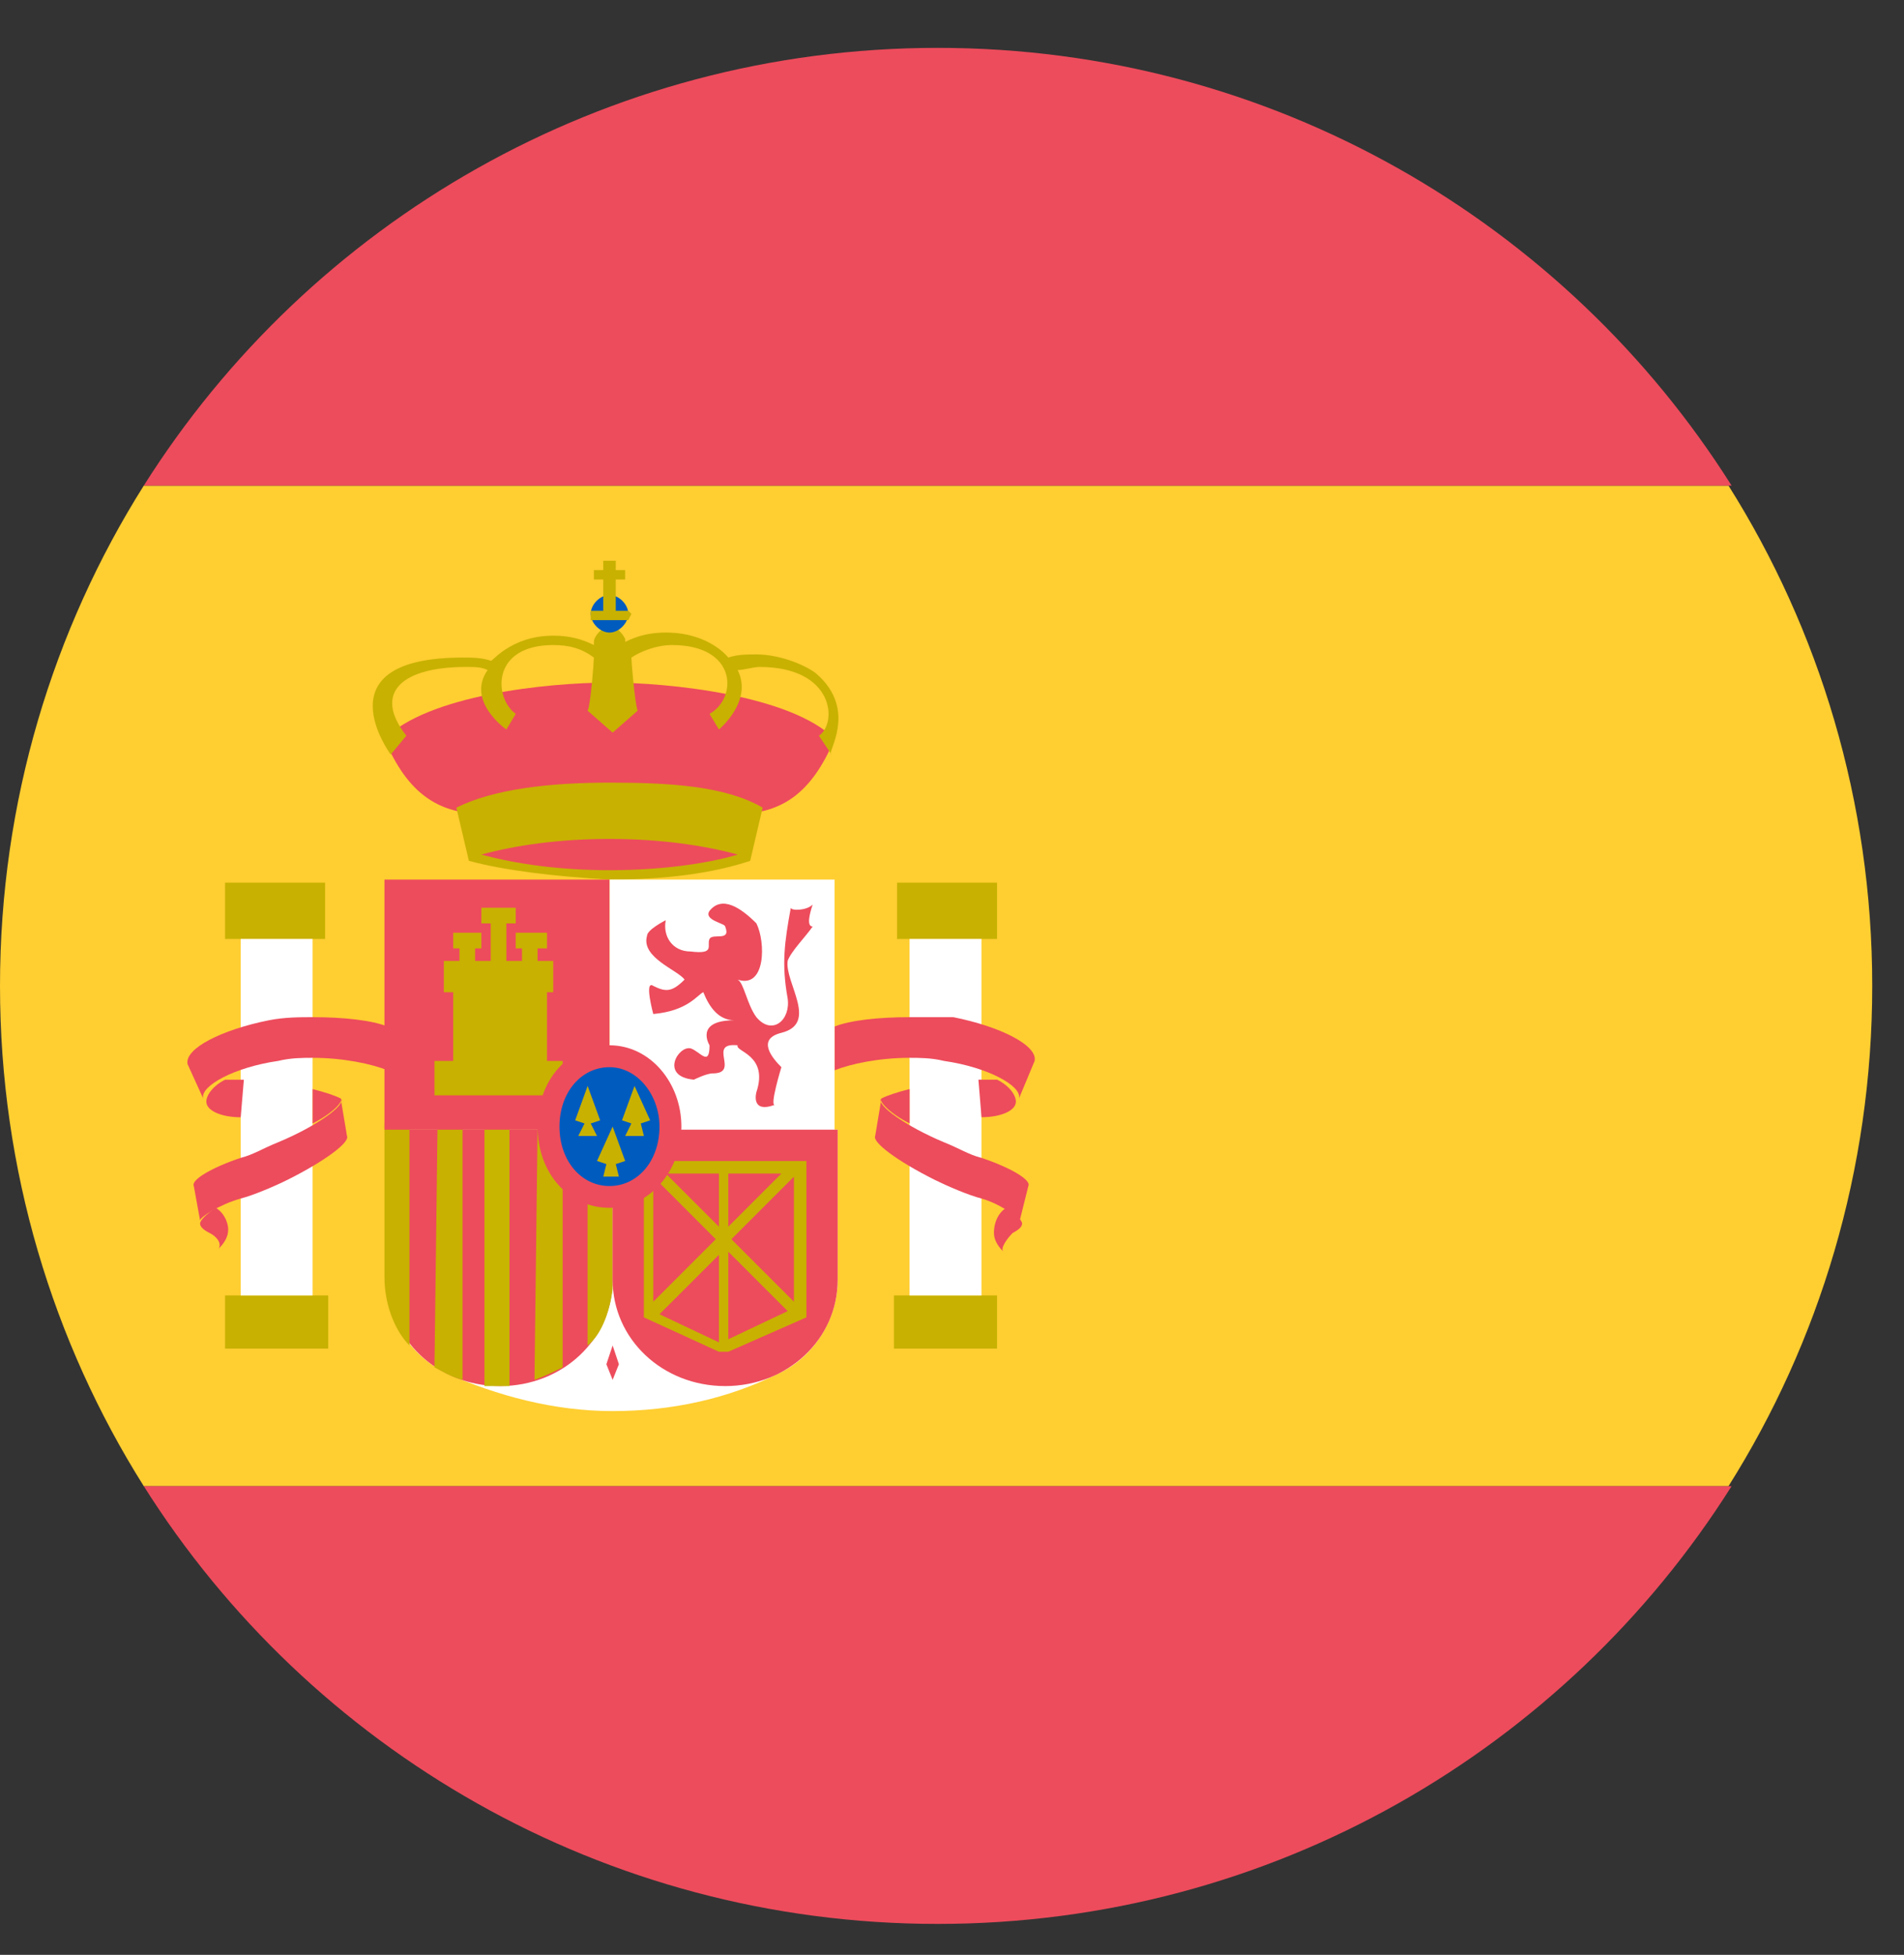 <svg width="38" height="39" viewBox="0 0 38 39" fill="none" xmlns="http://www.w3.org/2000/svg">
<rect x="0" y="0" width="38" height="39" fill="#333333" stroke="none"/>
<path d="M0 19.669C0 23.35 1.061 26.781 2.87 29.65H34.497C36.306 26.781 37.366 23.35 37.366 19.669C37.366 15.989 36.306 12.558 34.497 9.688H2.87C1.061 12.558 0 15.989 0 19.669Z" fill="#FFCE31"/>
<path d="M34.559 9.688C31.253 4.448 25.389 0.955 18.715 0.955C12.04 0.955 6.176 4.448 2.87 9.688H34.559ZM2.87 29.65C6.176 34.89 12.04 38.383 18.715 38.383C25.389 38.383 31.253 34.89 34.559 29.65H2.87Z" fill="#ED4C5C"/>
<path d="M4.492 17.61H6.488V18.733H4.492V17.61ZM4.492 25.845H6.55V26.905H4.492V25.845Z" fill="#C8B100"/>
<path d="M4.305 24.098C4.117 24.222 3.993 24.347 3.993 24.41C3.993 24.472 4.055 24.534 4.18 24.597C4.305 24.659 4.429 24.784 4.367 24.909C4.492 24.784 4.554 24.659 4.554 24.534C4.554 24.347 4.429 24.16 4.305 24.098" fill="#ED4C5C"/>
<path d="M4.804 18.733H6.238V25.845H4.804V18.733Z" fill="white"/>
<path d="M7.735 21.353C7.424 21.229 6.862 21.104 6.238 21.104C6.051 21.104 5.802 21.104 5.552 21.166C4.679 21.291 3.993 21.665 4.055 21.915L3.743 21.229C3.681 20.917 4.429 20.543 5.365 20.355C5.677 20.293 5.989 20.293 6.238 20.293C6.862 20.293 7.424 20.355 7.735 20.48V21.353" fill="#ED4C5C"/>
<path d="M4.804 22.29C4.43 22.29 4.118 22.165 4.118 21.978C4.118 21.853 4.243 21.666 4.492 21.541H4.867L4.804 22.29ZM6.239 21.728C6.488 21.791 6.676 21.853 6.8 21.915C6.863 21.978 6.613 22.227 6.239 22.414V21.728" fill="#ED4C5C"/>
<path d="M3.868 23.662C3.806 23.537 4.243 23.287 4.804 23.1C5.053 23.038 5.241 22.913 5.553 22.788C6.301 22.477 6.925 22.04 6.8 21.915L6.925 22.664C6.987 22.788 6.488 23.163 5.74 23.537C5.49 23.662 5.053 23.849 4.804 23.911C4.367 24.036 3.993 24.285 3.993 24.348L3.868 23.662" fill="#ED4C5C"/>
<path d="M17.903 17.61H19.899V18.733H17.903V17.61ZM17.841 25.845H19.899V26.905H17.841V25.845Z" fill="#C8B100"/>
<path d="M20.087 24.098C20.274 24.222 20.399 24.347 20.399 24.41C20.399 24.472 20.336 24.534 20.212 24.597C20.087 24.721 19.962 24.909 20.024 24.971C19.9 24.846 19.837 24.721 19.837 24.597C19.837 24.347 19.962 24.16 20.087 24.098" fill="#ED4C5C"/>
<path d="M18.153 18.733H19.588V25.845H18.153V18.733Z" fill="white"/>
<path d="M16.656 21.353C16.968 21.229 17.53 21.104 18.154 21.104C18.341 21.104 18.59 21.104 18.84 21.166C19.713 21.291 20.399 21.665 20.337 21.915L20.649 21.166C20.711 20.854 19.962 20.48 19.027 20.293H18.154C17.53 20.293 16.968 20.355 16.656 20.48V21.353" fill="#ED4C5C"/>
<path d="M19.589 22.289C19.963 22.289 20.275 22.164 20.275 21.977C20.275 21.852 20.151 21.665 19.901 21.54H19.527L19.589 22.289ZM18.154 21.727C17.905 21.79 17.718 21.852 17.593 21.914C17.531 21.977 17.78 22.226 18.154 22.413V21.727" fill="#ED4C5C"/>
<path d="M20.524 23.661C20.586 23.537 20.149 23.287 19.588 23.1C19.338 23.038 19.151 22.913 18.839 22.788C18.091 22.476 17.467 22.04 17.592 21.915L17.467 22.663C17.405 22.788 17.904 23.162 18.652 23.537C18.902 23.661 19.338 23.849 19.588 23.911C20.025 24.036 20.399 24.348 20.337 24.41L20.524 23.661V23.661ZM12.165 13.618C13.35 13.618 15.783 13.868 16.656 14.741C15.72 16.987 14.223 16.051 12.165 16.051C10.168 16.051 8.609 16.987 7.673 14.741C8.547 13.868 10.917 13.618 12.165 13.618Z" fill="#ED4C5C"/>
<path d="M15.221 16.113C14.473 15.677 13.35 15.614 12.165 15.614C10.979 15.614 9.857 15.739 9.108 16.113L9.358 17.174C10.044 17.361 11.042 17.485 12.165 17.548C13.288 17.548 14.223 17.423 14.972 17.174L15.221 16.113ZM16.282 13.431C16.032 13.244 15.533 13.056 15.097 13.056C14.909 13.056 14.722 13.056 14.535 13.119C14.535 13.119 14.161 12.62 13.288 12.62C12.976 12.62 12.726 12.682 12.477 12.807V12.745C12.414 12.62 12.29 12.495 12.165 12.495C12.04 12.495 11.853 12.682 11.853 12.807V12.869C11.603 12.745 11.354 12.682 11.042 12.682C10.169 12.682 9.794 13.244 9.794 13.181C9.607 13.119 9.42 13.119 9.233 13.119C6.363 13.119 7.798 15.053 7.798 15.053L8.11 14.678C7.424 13.805 8.048 13.306 9.295 13.306C9.482 13.306 9.607 13.306 9.732 13.368C9.295 13.992 10.106 14.554 10.106 14.554L10.293 14.242C9.857 13.93 9.794 12.869 11.042 12.869C11.354 12.869 11.603 12.932 11.853 13.119C11.853 13.181 11.79 14.055 11.728 14.179L12.227 14.616L12.726 14.179C12.664 13.992 12.601 13.181 12.601 13.119C12.789 12.994 13.101 12.869 13.412 12.869C14.722 12.869 14.722 13.93 14.161 14.242L14.348 14.554C14.348 14.554 15.034 13.992 14.722 13.368C14.847 13.368 15.034 13.306 15.159 13.306C16.656 13.306 16.718 14.429 16.344 14.678L16.594 15.053C16.469 15.053 17.155 14.179 16.282 13.431" fill="#C8B100"/>
<path d="M11.79 12.245C11.79 12.058 11.977 11.871 12.165 11.871C12.352 11.871 12.539 12.058 12.539 12.245C12.539 12.432 12.352 12.62 12.165 12.62C11.977 12.62 11.79 12.432 11.79 12.245Z" fill="#005BBF"/>
<path d="M12.04 11.187V11.374H11.853V11.561H12.04V12.185H11.79V12.372H12.539L12.601 12.247L12.539 12.185H12.289V11.561H12.476V11.374H12.289V11.187H12.04Z" fill="#C8B100"/>
<path d="M12.165 17.361C11.167 17.361 10.294 17.236 9.608 17.049C10.294 16.862 11.167 16.737 12.165 16.737C13.163 16.737 14.037 16.862 14.723 17.049C14.099 17.236 13.163 17.361 12.165 17.361Z" fill="#ED4C5C"/>
<path d="M12.227 28.152C11.042 28.152 9.919 27.84 8.921 27.404C8.172 27.03 7.736 26.343 7.736 25.532V22.538H16.718V25.532C16.718 26.343 16.219 27.092 15.533 27.404C14.535 27.903 13.412 28.152 12.227 28.152ZM12.165 17.548H16.656V22.538H12.165V17.548Z" fill="white"/>
<path d="M12.227 25.532C12.227 26.718 11.229 27.653 9.981 27.653C8.734 27.653 7.736 26.718 7.736 25.532V22.538H12.227V25.532Z" fill="#ED4C5C"/>
<path d="M8.671 27.279C8.796 27.341 8.983 27.466 9.232 27.528V22.413H8.733L8.671 27.279ZM7.673 25.47C7.673 26.093 7.922 26.593 8.172 26.842V22.413H7.673V25.47Z" fill="#C8B100"/>
<path d="M9.669 27.653H10.168V22.413H9.669V27.653Z" fill="#C7B500"/>
<path d="M10.667 27.528C10.854 27.466 11.104 27.341 11.229 27.279V22.413H10.73L10.667 27.528" fill="#C8B100"/>
<path d="M7.673 17.548H12.164V22.538H7.673V17.548Z" fill="#ED4C5C"/>
<path d="M11.727 26.842C11.977 26.655 12.164 26.218 12.227 25.719V22.476H11.727V26.842Z" fill="#C8B100"/>
<path d="M16.718 22.538V25.532C16.718 26.718 15.72 27.653 14.473 27.653C13.225 27.653 12.227 26.718 12.227 25.532V22.538H16.718V22.538ZM15.096 18.421C15.284 18.796 15.284 19.731 14.722 19.544C14.847 19.606 14.909 20.043 15.096 20.293C15.408 20.667 15.783 20.355 15.72 19.918C15.595 19.232 15.658 18.796 15.783 18.109C15.783 18.172 16.094 18.172 16.219 18.047C16.157 18.234 16.094 18.484 16.219 18.484C16.094 18.671 15.783 18.983 15.72 19.17C15.658 19.606 16.344 20.417 15.595 20.605C15.096 20.729 15.408 21.104 15.595 21.291C15.595 21.291 15.346 22.102 15.471 22.039C14.972 22.226 15.096 21.79 15.096 21.79C15.346 21.041 14.66 20.979 14.722 20.854C14.098 20.792 14.784 21.415 14.223 21.415C14.098 21.415 13.849 21.54 13.849 21.54C13.163 21.478 13.537 20.854 13.786 20.916C13.973 20.979 14.161 21.291 14.161 20.854C14.161 20.854 13.849 20.355 14.66 20.355C14.348 20.355 14.161 20.105 14.036 19.794C13.911 19.856 13.724 20.168 13.038 20.23C13.038 20.23 12.851 19.544 13.038 19.669C13.287 19.794 13.412 19.794 13.662 19.544C13.537 19.357 12.788 19.107 12.913 18.671C12.913 18.546 13.287 18.359 13.287 18.359C13.225 18.671 13.412 18.983 13.786 18.983C14.285 19.045 14.098 18.858 14.161 18.733C14.223 18.608 14.597 18.796 14.473 18.484C14.473 18.421 14.036 18.359 14.161 18.172C14.41 17.86 14.784 18.109 15.096 18.421V18.421ZM12.227 27.529L12.102 27.217L12.227 26.843L12.352 27.217L12.227 27.529Z" fill="#ED4C5C"/>
<path d="M9.045 18.609V18.921H9.17V19.171H8.858V19.795H9.045V21.167H8.671V21.853H11.229V21.167H10.917V19.795H11.041V19.171H10.729V18.921H10.917V18.609H10.293V18.921H10.418V19.171H10.106V18.422H10.293V18.11H9.607V18.422H9.794V19.171H9.482V18.921H9.607V18.609H9.045ZM16.094 26.282V23.163H12.85V26.282L14.348 26.968H14.535L16.094 26.282ZM14.348 23.413V24.473L13.287 23.413H14.348ZM13.038 23.475L14.285 24.723L13.038 25.97V23.475ZM13.162 26.22L14.348 25.035V26.781L13.162 26.22ZM14.535 26.719V24.972L15.72 26.157L14.535 26.719ZM15.845 25.97L14.597 24.723L15.845 23.475V25.97ZM14.535 23.413H15.595L14.535 24.473V23.413Z" fill="#C8B100"/>
<path d="M10.729 22.475C10.729 21.54 11.353 20.854 12.164 20.854C12.975 20.854 13.599 21.602 13.599 22.475C13.599 23.349 12.975 24.097 12.164 24.097C11.353 24.097 10.729 23.411 10.729 22.475Z" fill="#ED4C5C"/>
<path d="M11.166 22.476C11.166 21.79 11.603 21.291 12.164 21.291C12.726 21.291 13.162 21.852 13.162 22.476C13.162 23.162 12.726 23.662 12.164 23.662C11.603 23.662 11.166 23.162 11.166 22.476Z" fill="#005BBF"/>
<path d="M11.728 21.665L11.479 22.351L11.666 22.414L11.541 22.663H11.915L11.79 22.414L11.978 22.351L11.728 21.665V21.665ZM12.664 21.665L12.414 22.351L12.601 22.414L12.477 22.663H12.851L12.789 22.414L12.976 22.351L12.664 21.665V21.665ZM12.227 22.476L11.915 23.162L12.102 23.224L12.04 23.474H12.352L12.29 23.224L12.477 23.162L12.227 22.476Z" fill="#C8B100"/>
</svg>
